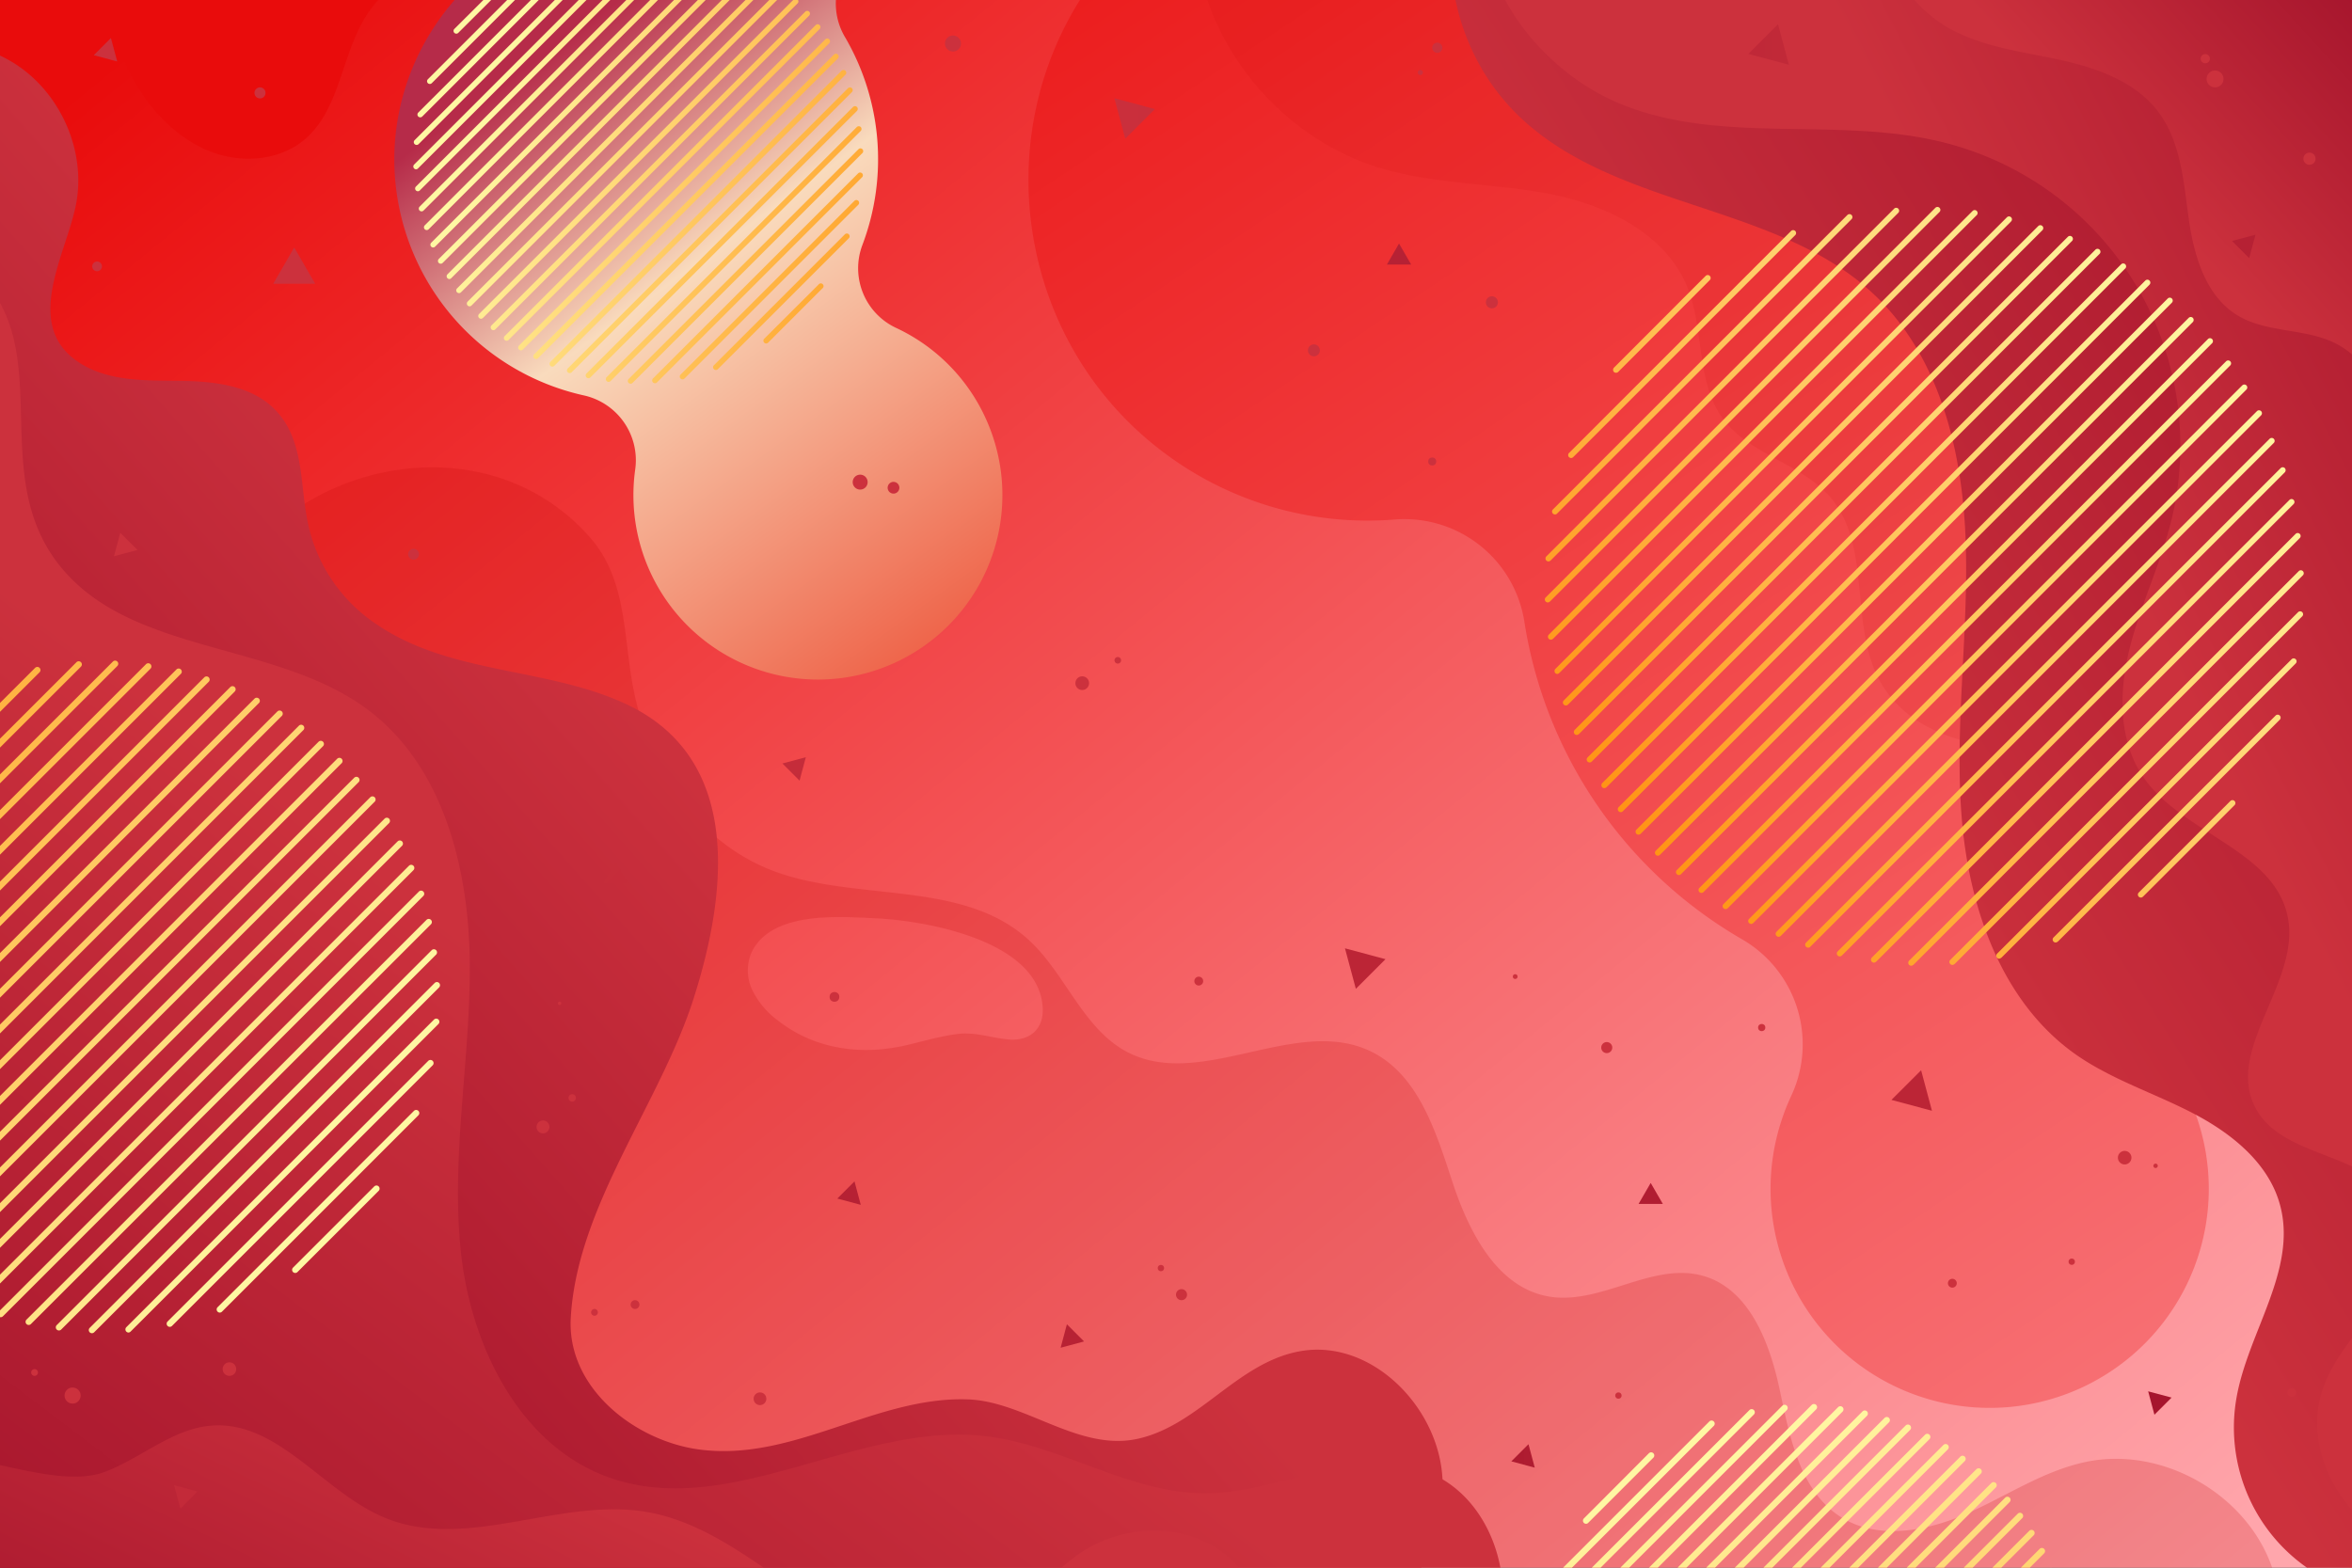 <svg xmlns="http://www.w3.org/2000/svg" xmlns:xlink="http://www.w3.org/1999/xlink" viewBox="0 0 750 500"><rect x="0" y="0" width="750" height="500" fill="#333333" stroke="none"/><defs><style>.cls-1{fill:none;}.cls-2{isolation:isolate;}.cls-3{clip-path:url(#clip-path);}.cls-4{fill:url(#linear-gradient);}.cls-5,.cls-7{fill:#C30707;mix-blend-mode:multiply;}.cls-5{opacity:0.2;}.cls-6{fill:url(#linear-gradient-2);}.cls-7{opacity:0.1;}.cls-8{fill:url(#linear-gradient-3);}.cls-9{fill:#E90C0C;}.cls-10{fill:url(#linear-gradient-4);}.cls-11{fill:url(#linear-gradient-5);}.cls-12{fill:url(#linear-gradient-6);}.cls-13{fill:url(#linear-gradient-7);}.cls-14{fill:url(#linear-gradient-8);}.cls-15{fill:url(#linear-gradient-9);}.cls-16{fill:url(#linear-gradient-10);}.cls-17{fill:url(#linear-gradient-11);}.cls-18{fill:url(#linear-gradient-12);}.cls-19{fill:url(#linear-gradient-13);}.cls-20{fill:url(#linear-gradient-14);}.cls-21{fill:url(#linear-gradient-15);}.cls-22{fill:url(#linear-gradient-16);}.cls-23{fill:url(#linear-gradient-17);}.cls-24{fill:url(#linear-gradient-18);}.cls-25{fill:url(#linear-gradient-19);}.cls-26{fill:url(#linear-gradient-20);}.cls-27{fill:url(#linear-gradient-21);}.cls-28{fill:url(#linear-gradient-22);}.cls-29{fill:url(#linear-gradient-23);}.cls-30{fill:url(#linear-gradient-24);}.cls-31{fill:url(#linear-gradient-25);}.cls-32{fill:url(#linear-gradient-26);}.cls-33{fill:url(#linear-gradient-27);}.cls-34{fill:url(#linear-gradient-28);}.cls-35{fill:url(#linear-gradient-29);}.cls-36{fill:url(#linear-gradient-30);}.cls-37{fill:url(#linear-gradient-31);}.cls-38{fill:url(#linear-gradient-32);}.cls-39{fill:url(#linear-gradient-33);}.cls-40{fill:url(#linear-gradient-34);}.cls-41{fill:url(#linear-gradient-35);}.cls-42{fill:url(#linear-gradient-36);}.cls-43{fill:url(#linear-gradient-37);}.cls-44{fill:url(#linear-gradient-38);}.cls-45{fill:url(#linear-gradient-39);}.cls-46{fill:url(#linear-gradient-40);}.cls-47{fill:url(#linear-gradient-41);}.cls-48{fill:url(#linear-gradient-42);}.cls-49{fill:url(#linear-gradient-43);}.cls-50{fill:url(#linear-gradient-44);}.cls-51{fill:url(#linear-gradient-45);}.cls-52{fill:url(#linear-gradient-46);}.cls-53{fill:url(#linear-gradient-47);}.cls-54{fill:url(#linear-gradient-48);}.cls-55{fill:url(#linear-gradient-49);}.cls-56{fill:url(#linear-gradient-50);}.cls-57{fill:url(#linear-gradient-51);}.cls-58{fill:url(#linear-gradient-52);}.cls-59{fill:url(#linear-gradient-53);}.cls-60{fill:url(#linear-gradient-54);}.cls-61{fill:url(#linear-gradient-55);}.cls-62{fill:url(#linear-gradient-56);}.cls-63{fill:url(#linear-gradient-57);}.cls-64{fill:url(#linear-gradient-58);}.cls-65{fill:url(#linear-gradient-59);}.cls-66{fill:url(#linear-gradient-60);}.cls-67{fill:url(#linear-gradient-61);}.cls-68{fill:url(#linear-gradient-62);}.cls-69{fill:url(#linear-gradient-63);}.cls-70{fill:url(#linear-gradient-64);}.cls-71{fill:url(#linear-gradient-65);}.cls-72{fill:url(#linear-gradient-66);}.cls-73{fill:url(#linear-gradient-67);}.cls-74{fill:url(#linear-gradient-68);}.cls-75{fill:url(#linear-gradient-69);}.cls-76{fill:url(#linear-gradient-70);}.cls-77{fill:url(#linear-gradient-71);}.cls-78{fill:url(#linear-gradient-72);}.cls-79{fill:url(#linear-gradient-73);}.cls-80{fill:url(#linear-gradient-74);}.cls-81{fill:url(#linear-gradient-75);}.cls-82{fill:url(#linear-gradient-76);}.cls-83{fill:url(#linear-gradient-77);}.cls-84{fill:url(#linear-gradient-78);}.cls-85{fill:url(#linear-gradient-79);}.cls-86{fill:url(#linear-gradient-80);}.cls-87{fill:url(#linear-gradient-81);}.cls-88{fill:url(#linear-gradient-82);}.cls-89{fill:url(#linear-gradient-83);}.cls-90{mix-blend-mode:overlay;}.cls-91{fill:#cc313d;}.cls-92{fill:url(#linear-gradient-84);}.cls-93{fill:url(#linear-gradient-85);}.cls-94{fill:url(#linear-gradient-86);}.cls-95{fill:url(#linear-gradient-87);}.cls-96{fill:url(#linear-gradient-88);}.cls-97{fill:url(#linear-gradient-89);}.cls-98{fill:url(#linear-gradient-90);}.cls-99{fill:url(#linear-gradient-91);}.cls-100{fill:url(#linear-gradient-92);}.cls-101{fill:url(#linear-gradient-93);}.cls-102{fill:url(#linear-gradient-94);}.cls-103{fill:url(#linear-gradient-95);}.cls-104{fill:url(#linear-gradient-96);}.cls-105{fill:url(#linear-gradient-97);}.cls-106{fill:url(#linear-gradient-98);}.cls-107{fill:url(#linear-gradient-99);}.cls-108{fill:url(#linear-gradient-100);}</style><clipPath id="clip-path"><rect class="cls-1" width="750" height="500"/></clipPath><linearGradient id="linear-gradient" x1="126.27" y1="-54.49" x2="632.01" y2="564.63" gradientUnits="userSpaceOnUse"><stop offset="0" stop-color="#E90C0C"/><stop offset="1" stop-color="#FFA6AC"/></linearGradient><linearGradient id="linear-gradient-2" x1="364.75" y1="-162.02" x2="947.1" y2="707.12" xlink:href="#linear-gradient"/><linearGradient id="linear-gradient-3" x1="200.79" y1="-2.45" x2="573.45" y2="511.64" gradientUnits="userSpaceOnUse"><stop offset="0" stop-color="#B62B49"/><stop offset="0.13" stop-color="#F9DBBD"/><stop offset="0.39" stop-color="#ed5238"/><stop offset="0.74" stop-color="#D00E0E"/><stop offset="1" stop-color="#FFA6AC"/></linearGradient><linearGradient id="linear-gradient-4" x1="221.56" y1="248.59" x2="-59.08" y2="497.16" gradientUnits="userSpaceOnUse"><stop offset="0" stop-color="#cc313d"/><stop offset="1" stop-color="#910624"/></linearGradient><linearGradient id="linear-gradient-5" x1="183.85" y1="324.62" x2="-60.18" y2="646.35" xlink:href="#linear-gradient-4"/><linearGradient id="linear-gradient-6" x1="195.96" y1="469.88" x2="91.2" y2="684.3" xlink:href="#linear-gradient-4"/><linearGradient id="linear-gradient-7" x1="581.56" y1="250.68" x2="913.42" y2="39.85" xlink:href="#linear-gradient-4"/><linearGradient id="linear-gradient-8" x1="683.89" y1="196.09" x2="906.43" y2="81.57" xlink:href="#linear-gradient-4"/><linearGradient id="linear-gradient-9" x1="686.89" y1="65.48" x2="794.36" y2="-32.53" xlink:href="#linear-gradient-4"/><linearGradient id="linear-gradient-10" x1="740.09" y1="90.48" x2="929.4" y2="-133.12" gradientUnits="userSpaceOnUse"><stop offset="0" stop-color="#450920"/><stop offset="0" stop-color="#450920"/><stop offset="1" stop-color="#E90C0C"/></linearGradient><linearGradient id="linear-gradient-11" x1="783.56" y1="66.01" x2="962.27" y2="-147.4" gradientUnits="userSpaceOnUse"><stop offset="0" stop-color="#C80A0A"/><stop offset="0" stop-color="#C80A0A"/><stop offset="1" stop-color="#910624"/></linearGradient><linearGradient id="linear-gradient-12" x1="115.27" y1="351.12" x2="-87.9" y2="216.75" gradientUnits="userSpaceOnUse"><stop offset="0.01" stop-color="#fff7a3"/><stop offset="1" stop-color="#ff9213"/></linearGradient><linearGradient id="linear-gradient-13" x1="114.38" y1="352.46" x2="-88.79" y2="218.09" xlink:href="#linear-gradient-12"/><linearGradient id="linear-gradient-14" x1="113.5" y1="353.8" x2="-89.68" y2="219.43" xlink:href="#linear-gradient-12"/><linearGradient id="linear-gradient-15" x1="112.61" y1="355.14" x2="-90.57" y2="220.78" xlink:href="#linear-gradient-12"/><linearGradient id="linear-gradient-16" x1="111.72" y1="356.49" x2="-91.45" y2="222.12" xlink:href="#linear-gradient-12"/><linearGradient id="linear-gradient-17" x1="110.83" y1="357.83" x2="-92.34" y2="223.46" xlink:href="#linear-gradient-12"/><linearGradient id="linear-gradient-18" x1="109.94" y1="359.17" x2="-93.23" y2="224.8" xlink:href="#linear-gradient-12"/><linearGradient id="linear-gradient-19" x1="109.06" y1="360.51" x2="-94.12" y2="226.14" xlink:href="#linear-gradient-12"/><linearGradient id="linear-gradient-20" x1="108.17" y1="361.86" x2="-95.01" y2="227.49" xlink:href="#linear-gradient-12"/><linearGradient id="linear-gradient-21" x1="107.28" y1="363.2" x2="-95.89" y2="228.83" xlink:href="#linear-gradient-12"/><linearGradient id="linear-gradient-22" x1="106.39" y1="364.54" x2="-96.78" y2="230.17" xlink:href="#linear-gradient-12"/><linearGradient id="linear-gradient-23" x1="105.51" y1="365.88" x2="-97.67" y2="231.51" xlink:href="#linear-gradient-12"/><linearGradient id="linear-gradient-24" x1="104.62" y1="367.23" x2="-98.56" y2="232.86" xlink:href="#linear-gradient-12"/><linearGradient id="linear-gradient-25" x1="103.73" y1="368.57" x2="-99.44" y2="234.2" xlink:href="#linear-gradient-12"/><linearGradient id="linear-gradient-26" x1="102.84" y1="369.91" x2="-100.33" y2="235.54" xlink:href="#linear-gradient-12"/><linearGradient id="linear-gradient-27" x1="101.95" y1="371.25" x2="-101.22" y2="236.88" xlink:href="#linear-gradient-12"/><linearGradient id="linear-gradient-28" x1="101.07" y1="372.6" x2="-102.11" y2="238.23" xlink:href="#linear-gradient-12"/><linearGradient id="linear-gradient-29" x1="100.18" y1="373.94" x2="-103" y2="239.57" xlink:href="#linear-gradient-12"/><linearGradient id="linear-gradient-30" x1="99.29" y1="375.28" x2="-103.88" y2="240.91" xlink:href="#linear-gradient-12"/><linearGradient id="linear-gradient-31" x1="98.4" y1="376.62" x2="-104.77" y2="242.25" xlink:href="#linear-gradient-12"/><linearGradient id="linear-gradient-32" x1="97.51" y1="377.97" x2="-105.66" y2="243.6" xlink:href="#linear-gradient-12"/><linearGradient id="linear-gradient-33" x1="96.63" y1="379.31" x2="-106.55" y2="244.94" xlink:href="#linear-gradient-12"/><linearGradient id="linear-gradient-34" x1="95.74" y1="380.65" x2="-107.44" y2="246.28" xlink:href="#linear-gradient-12"/><linearGradient id="linear-gradient-35" x1="94.85" y1="381.99" x2="-108.32" y2="247.62" xlink:href="#linear-gradient-12"/><linearGradient id="linear-gradient-36" x1="93.96" y1="383.34" x2="-109.21" y2="248.97" xlink:href="#linear-gradient-12"/><linearGradient id="linear-gradient-37" x1="516.88" y1="476.41" x2="592.51" y2="662.49" xlink:href="#linear-gradient-12"/><linearGradient id="linear-gradient-38" x1="519.21" y1="475.47" x2="594.83" y2="661.55" xlink:href="#linear-gradient-12"/><linearGradient id="linear-gradient-39" x1="521.53" y1="474.52" x2="597.16" y2="660.61" xlink:href="#linear-gradient-12"/><linearGradient id="linear-gradient-40" x1="523.86" y1="473.58" x2="599.48" y2="659.66" xlink:href="#linear-gradient-12"/><linearGradient id="linear-gradient-41" x1="526.18" y1="472.63" x2="601.8" y2="658.72" xlink:href="#linear-gradient-12"/><linearGradient id="linear-gradient-42" x1="528.51" y1="471.69" x2="604.13" y2="657.77" xlink:href="#linear-gradient-12"/><linearGradient id="linear-gradient-43" x1="530.83" y1="470.74" x2="606.46" y2="656.83" xlink:href="#linear-gradient-12"/><linearGradient id="linear-gradient-44" x1="533.16" y1="469.8" x2="608.78" y2="655.88" xlink:href="#linear-gradient-12"/><linearGradient id="linear-gradient-45" x1="535.48" y1="468.85" x2="611.1" y2="654.94" xlink:href="#linear-gradient-12"/><linearGradient id="linear-gradient-46" x1="537.81" y1="467.91" x2="613.43" y2="653.99" xlink:href="#linear-gradient-12"/><linearGradient id="linear-gradient-47" x1="540.13" y1="466.96" x2="615.75" y2="653.05" xlink:href="#linear-gradient-12"/><linearGradient id="linear-gradient-48" x1="542.46" y1="466.02" x2="618.08" y2="652.1" xlink:href="#linear-gradient-12"/><linearGradient id="linear-gradient-49" x1="544.78" y1="465.08" x2="620.4" y2="651.16" xlink:href="#linear-gradient-12"/><linearGradient id="linear-gradient-50" x1="547.11" y1="464.13" x2="622.73" y2="650.21" xlink:href="#linear-gradient-12"/><linearGradient id="linear-gradient-51" x1="549.43" y1="463.19" x2="625.05" y2="649.27" xlink:href="#linear-gradient-12"/><linearGradient id="linear-gradient-52" x1="551.76" y1="462.24" x2="627.38" y2="648.32" xlink:href="#linear-gradient-12"/><linearGradient id="linear-gradient-53" x1="554.08" y1="461.3" x2="629.7" y2="647.38" xlink:href="#linear-gradient-12"/><linearGradient id="linear-gradient-54" x1="556.41" y1="460.35" x2="632.03" y2="646.43" xlink:href="#linear-gradient-12"/><linearGradient id="linear-gradient-55" x1="558.73" y1="459.41" x2="634.35" y2="645.49" xlink:href="#linear-gradient-12"/><linearGradient id="linear-gradient-56" x1="164.46" y1="4.5" x2="312.68" y2="51.66" xlink:href="#linear-gradient-12"/><linearGradient id="linear-gradient-57" x1="163.71" y1="6.85" x2="311.93" y2="54.01" xlink:href="#linear-gradient-12"/><linearGradient id="linear-gradient-58" x1="162.96" y1="9.2" x2="311.18" y2="56.37" xlink:href="#linear-gradient-12"/><linearGradient id="linear-gradient-59" x1="162.21" y1="11.56" x2="310.43" y2="58.72" xlink:href="#linear-gradient-12"/><linearGradient id="linear-gradient-60" x1="161.46" y1="13.91" x2="309.69" y2="61.07" xlink:href="#linear-gradient-12"/><linearGradient id="linear-gradient-61" x1="160.72" y1="16.26" x2="308.94" y2="63.43" xlink:href="#linear-gradient-12"/><linearGradient id="linear-gradient-62" x1="159.97" y1="18.62" x2="308.19" y2="65.78" xlink:href="#linear-gradient-12"/><linearGradient id="linear-gradient-63" x1="159.22" y1="20.97" x2="307.44" y2="68.13" xlink:href="#linear-gradient-12"/><linearGradient id="linear-gradient-64" x1="158.47" y1="23.32" x2="306.69" y2="70.48" xlink:href="#linear-gradient-12"/><linearGradient id="linear-gradient-65" x1="157.72" y1="25.68" x2="305.94" y2="72.84" xlink:href="#linear-gradient-12"/><linearGradient id="linear-gradient-66" x1="156.97" y1="28.03" x2="305.19" y2="75.19" xlink:href="#linear-gradient-12"/><linearGradient id="linear-gradient-67" x1="156.22" y1="30.38" x2="304.45" y2="77.54" xlink:href="#linear-gradient-12"/><linearGradient id="linear-gradient-68" x1="155.47" y1="32.73" x2="303.7" y2="79.9" xlink:href="#linear-gradient-12"/><linearGradient id="linear-gradient-69" x1="154.73" y1="35.09" x2="302.95" y2="82.25" xlink:href="#linear-gradient-12"/><linearGradient id="linear-gradient-70" x1="153.98" y1="37.44" x2="302.2" y2="84.6" xlink:href="#linear-gradient-12"/><linearGradient id="linear-gradient-71" x1="153.23" y1="39.79" x2="301.45" y2="86.95" xlink:href="#linear-gradient-12"/><linearGradient id="linear-gradient-72" x1="152.48" y1="42.15" x2="300.7" y2="89.31" xlink:href="#linear-gradient-12"/><linearGradient id="linear-gradient-73" x1="151.73" y1="44.5" x2="299.95" y2="91.66" xlink:href="#linear-gradient-12"/><linearGradient id="linear-gradient-74" x1="150.98" y1="46.85" x2="299.2" y2="94.01" xlink:href="#linear-gradient-12"/><linearGradient id="linear-gradient-75" x1="150.23" y1="49.21" x2="298.46" y2="96.37" xlink:href="#linear-gradient-12"/><linearGradient id="linear-gradient-76" x1="149.49" y1="51.56" x2="297.71" y2="98.72" xlink:href="#linear-gradient-12"/><linearGradient id="linear-gradient-77" x1="148.74" y1="53.91" x2="296.96" y2="101.07" xlink:href="#linear-gradient-12"/><linearGradient id="linear-gradient-78" x1="147.99" y1="56.26" x2="296.21" y2="103.43" xlink:href="#linear-gradient-12"/><linearGradient id="linear-gradient-79" x1="147.24" y1="58.62" x2="295.46" y2="105.78" xlink:href="#linear-gradient-12"/><linearGradient id="linear-gradient-80" x1="146.49" y1="60.97" x2="294.71" y2="108.13" xlink:href="#linear-gradient-12"/><linearGradient id="linear-gradient-81" x1="145.74" y1="63.32" x2="293.96" y2="110.48" xlink:href="#linear-gradient-12"/><linearGradient id="linear-gradient-82" x1="144.99" y1="65.68" x2="293.21" y2="112.84" xlink:href="#linear-gradient-12"/><linearGradient id="linear-gradient-83" x1="710.31" y1="110.61" x2="516.83" y2="263.48" xlink:href="#linear-gradient-12"/><linearGradient id="linear-gradient-84" x1="177.07" y1="171.31" x2="782.81" y2="777.05" xlink:href="#linear-gradient-4"/><linearGradient id="linear-gradient-85" x1="447.49" y1="-98.95" x2="1053.23" y2="506.79" gradientTransform="translate(978.61 -372.2) rotate(135)" xlink:href="#linear-gradient-4"/><linearGradient id="linear-gradient-86" x1="266.85" y1="143.76" x2="872.59" y2="749.51" gradientTransform="translate(-90.05 395.95) rotate(-45)" xlink:href="#linear-gradient-4"/><linearGradient id="linear-gradient-87" x1="445.84" y1="187.38" x2="1051.58" y2="793.13" gradientTransform="translate(1292.41 165.05) rotate(135)" xlink:href="#linear-gradient-4"/><linearGradient id="linear-gradient-88" x1="334.61" y1="13.93" x2="940.35" y2="619.67" gradientTransform="translate(80.13 264.54) rotate(-45)" xlink:href="#linear-gradient-4"/><linearGradient id="linear-gradient-89" x1="132.25" y1="216.13" x2="737.99" y2="821.87" xlink:href="#linear-gradient-4"/><linearGradient id="linear-gradient-90" x1="105.15" y1="243.39" x2="710.89" y2="849.14" gradientTransform="translate(-57.67 326.28) rotate(-135)" xlink:href="#linear-gradient-4"/><linearGradient id="linear-gradient-91" x1="129.85" y1="218.69" x2="735.59" y2="824.43" gradientTransform="translate(279.12 970.68) rotate(-135)" xlink:href="#linear-gradient-4"/><linearGradient id="linear-gradient-92" x1="493.12" y1="-144.58" x2="1098.86" y2="461.16" gradientTransform="translate(264.57 -484.38) rotate(45)" xlink:href="#linear-gradient-4"/><linearGradient id="linear-gradient-93" x1="48.37" y1="160.1" x2="654.11" y2="765.84" gradientTransform="translate(734.67 459.54) rotate(135)" xlink:href="#linear-gradient-4"/><linearGradient id="linear-gradient-94" x1="222.31" y1="-140.85" x2="828.05" y2="464.88" xlink:href="#linear-gradient-4"/><linearGradient id="linear-gradient-95" x1="182.19" y1="166.35" x2="787.93" y2="772.1" gradientTransform="translate(72.06 4.68) rotate(135)" xlink:href="#linear-gradient-4"/><linearGradient id="linear-gradient-96" x1="-35.79" y1="384.33" x2="569.95" y2="990.06" gradientTransform="translate(-319.78 180.37) rotate(-45)" xlink:href="#linear-gradient-4"/><linearGradient id="linear-gradient-97" x1="246.09" y1="102.28" x2="851.83" y2="708.02" xlink:href="#linear-gradient-4"/><linearGradient id="linear-gradient-98" x1="178.66" y1="169.88" x2="784.39" y2="775.61" gradientTransform="translate(247.01 -108.7) rotate(45)" xlink:href="#linear-gradient-4"/><linearGradient id="linear-gradient-99" x1="293.92" y1="54.61" x2="899.67" y2="660.35" gradientTransform="translate(-114.23 616.7) rotate(-45)" xlink:href="#linear-gradient-4"/><linearGradient id="linear-gradient-100" x1="183.96" y1="164.58" x2="789.7" y2="770.32" gradientTransform="translate(1160.84 450.66) rotate(135)" xlink:href="#linear-gradient-4"/></defs><title>2304701</title><g class="cls-2"><g id="BACKGROUND_2" data-name="BACKGROUND 2"><g class="cls-3"><rect class="cls-4" x="-16.48" y="-10.99" width="782.97" height="521.98"/><path class="cls-5" d="M724.67,500.4c-7.92-23.66-34.87-39.19-59.3-34.18-13.65,2.8-25.5,10.92-38.24,16.54s-28.3,8.54-40.08,1.11c-13.08-8.25-16.34-25.48-19.54-40.61s-9.78-32.37-24.71-36.41c-16.07-4.34-32.44,9.45-48.86,6.67-16.62-2.81-25.62-20.74-30.87-36.77s-10.93-34.29-26.17-41.52c-23.73-11.26-53.71,12.36-77.13.46-14.4-7.32-19.88-25.11-31.83-36-20.29-18.46-52.26-12.46-78.37-20.87-25.66-8.28-41.57-31.73-47.17-57.08-3.84-17.37-1.87-36.38-14.38-50.48-36.75-41.41-107.68-21.18-122.18,30-12,42.24,15.73,87.32,7.11,130.36-5.38,26.87-24.7,52.1-19.05,78.92C58.22,431.1,76.16,445.75,94,456.74s37.56,20.69,49.78,37.76c15.93,22.25,16.42,53.4,34.45,74,23.38,26.67,65.42,24.43,99.59,14.95s69.65-24.1,103.87-14.79c20.82,5.66,38.21,19.56,56.48,31.05s39.81,21,60.9,16.47c30.88-6.69,49-40.57,78.82-51,38.3-13.42,83.32,15.68,120-1.75C720.43,552.68,732.59,524.05,724.67,500.4ZM321.56,331.52c-5.76-.53-10.53-2.47-16.39-1.72-5.47.7-10.78,2.3-16.13,3.55-14.34,3.36-29.2,1.37-41-7.88a26.58,26.58,0,0,1-8.09-9.58,14.57,14.57,0,0,1-.24-12.26c2.2-4.47,6.14-7.2,10.85-8.84,9-3.16,20.94-2.27,28.77-1.9,16.16.78,52.22,7.17,53.17,28.7C332.78,328.37,328.22,332.12,321.56,331.52Z"/><path class="cls-6" d="M370.14,143.59a108,108,0,0,0,74.75,22.09,38.7,38.7,0,0,1,41.2,32.63,142.36,142.36,0,0,0,69.52,101.33,38.71,38.71,0,0,1,15.59,49.84,71.83,71.83,0,0,0-3.22,8.19A69.87,69.87,0,1,0,695.6,345.34c-9.93-18-5.1-40.27,11.78-51.95a143.36,143.36,0,0,0,15.06-12c54.38-49.52,61.63-133.65,16.65-191.84a142.13,142.13,0,0,0-154.66-48.9c-19.43,6-40-4.42-47.55-23.32A108.43,108.43,0,0,0,347.3-4.45C314.36,42.73,324.47,108.58,370.14,143.59Z"/><path class="cls-7" d="M382.62-8.56c6.28,28.73,28.87,53.31,57,62,17.58,5.43,36.41,4.92,54.48,8.4S531,74.38,538,91.42c5.55,13.59,2.7,30.34,11.42,42.15,8.52,11.54,25.23,14.27,34.44,25.26,13.11,15.66,5.73,40.54,15.6,58.41,10.82,19.56,37.3,23.14,59.59,21.55s46.54-5.59,65.52,6.21c6.52,4.05,11.89,9.73,18.35,13.88s14.79,6.65,21.78,3.5c10.21-4.58,12.29-18.74,8.56-29.29-6.38-18.11-24-29.64-41.37-37.85s-36.17-14.83-49.71-28.43c-23.24-23.34-24.63-59.83-34.67-91.2C629,17.82,574.77-26.84,514.51-33.92c-13-1.53-27-1.74-37.64-9.44-8.1-5.88-12.81-15.22-17.54-24C449-86.75,424.75-104.64,404.69-86,384.85-67.61,377-34.26,382.62-8.56Z"/><path class="cls-8" d="M315,135a58.61,58.61,0,0,0-29.34-30.46A21,21,0,0,1,275,78.13a77.21,77.21,0,0,0-5.63-66.44,21,21,0,0,1,6-27.69,37.06,37.06,0,0,0,3.71-3,38.08,38.08,0,0,0,5.18-50.1,37.92,37.92,0,0,0-54.86-7.15,37.79,37.79,0,0,0-13.82,28.85A21.45,21.45,0,0,1,196.1-26a77.81,77.81,0,0,0-10.32,1.62c-38.92,8.78-64.89,46.52-59.28,86a77.15,77.15,0,0,0,59.85,64.53,21.18,21.18,0,0,1,16.18,23.75A58.83,58.83,0,1,0,315,135Z"/><path class="cls-9" d="M35.76-10.56C31.61,11.2,45,38.17,65.06,47.49c10.38,4.83,23.68,4.31,32.32-3.2,11.34-9.87,11.49-27.52,19.87-40,6.71-10,18.59-16.5,22.62-27.85,4.4-12.38-2.93-26.87-14.4-33.28C101.87-70,72.65-55.44,54.21-39.71,45.93-32.65,39.05-23.56,36.32-13,36.11-12.22,35.92-11.39,35.76-10.56Z"/><path class="cls-10" d="M2.22,18.84C18,27.35,27.31,46.34,24.45,64c-2.63,16.27-18.38,40.08,1.61,52.15,9.23,5.57,20.71,5.19,31.5,5.33s22.61,1.44,30.14,9.17c9,9.23,8,22.61,10.12,34.3A51.43,51.43,0,0,0,119.91,199c23.61,16.24,54.3,13.7,79.69,25.54,37.28,17.37,32.27,60.28,21.66,93.67C210.56,351.94,184,384.48,182,420.37c-1.25,22.44,20.63,39.27,41.07,41.95,30,3.93,56.1-17,85.52-16,18.26.6,35.51,16.81,54.38,12.53,19.48-4.41,31.57-24.26,51.53-27.88,22.88-4.14,44.73,18.1,45.5,41.34S445,516.86,425.22,529c-17.6,10.79-38.08,15.64-58.18,20.34L235.54,580.1c-16,3.75-32.6,7.51-48.79,4.54-19.34-3.55-35.78-16.29-54.64-21.87-31.17-9.2-64.15,2.05-96.22,7.32s-71.07,1.21-87.56-26.79c-12.17-20.66-7.35-47.08,1.3-69.44S-29.46,429.91-27.45,406c3.4-40.4-22.66-76.49-44.76-110.47S-114.08,219-97.78,181.9c11.58-26.35,40-45.65,41.63-74.38.78-13.89-5.15-27.23-6.88-41C-67.55,30.49-31.9.4,2.22,18.84Z"/><path class="cls-11" d="M18.72,180c22.67,29,69.06,24.28,98.53,46.33,24.43,18.26,32.49,51.46,32.56,82s-6.11,61-2.8,91.35,19.28,62.23,48.21,71.89c38.35,12.81,78.84-18.19,119-13.53,24.13,2.8,45.92,18.34,70.21,18.22,24.11-.11,48.61-15.64,71-6.69,19,7.6,27.74,31.76,22.18,51.46s-22.41,34.63-41.13,42.9-39.38,10.88-59.69,13.4L193.72,599.93c-34.51,4.27-69,8.54-103.71,11.12C59.13,613.34,26,613.73-.14,597c-22.51-14.4-35.89-39.12-48.33-62.77C-72.53,488.51-97.32,439-90.83,387.73c3.57-28.2,16.58-55.37,14.43-83.71-3-39.44-34.3-71.2-43.23-109.74A101.4,101.4,0,0,1-98,106.67C-77.57,83-43.74,62.37-14,81.93,21.94,105.61-6,148.44,18.72,180Z"/><path class="cls-12" d="M33.54,469.4c11.62-4.43,21.6-13.81,34-14.72,21.33-1.58,35.7,21.54,55.54,29.54,26,10.48,55.46-6.7,83.07-2,19.61,3.32,35.49,17.06,52.2,27.84s38.18,19,56,10.24c11.8-5.77,19.31-17.75,30.22-25.05,12.54-8.4,29.95-9.66,42.84-1.8s19.72,25.08,14.37,39.19c-6,15.94-24.51,23.82-41.54,24.54s-33.84-3.91-50.86-4.75c-28.28-1.39-55.86,7.66-83.24,14.86s-56.67,12.59-83.66,4C119,563.85,98.82,546.23,74.3,543c-22.89-3-45.94,7.2-68.86,4.46a62.68,62.68,0,0,1-46.29-30.82c-6-10.64-8.76-23.65-5-35.29C-34.36,445.36,10.41,478.21,33.54,469.4Z"/><path class="cls-13" d="M487.44,39.85c31.27,26.87,80.18,25.79,110.17,54.09,21.08,19.9,28.35,50.55,29.23,79.53s-3.58,58-1.33,86.93,12.68,59.19,36.38,75.9c11.4,8,25,12.32,37.35,18.73s24.35,16,27.88,29.54c5.41,20.65-10.43,40.49-14,61.53a54.55,54.55,0,0,0,77.12,58.49c30.23-14.32,40.75-52.6,39.41-86s-11-66.72-6.51-99.87c4-30.14,19.41-57.46,27.94-86.65,20.67-70.77.08-146.26-20.44-217.07-8.06-27.77-17.37-57.46-40.3-75.08a69.2,69.2,0,0,0-48.63-13.85c-27.37,2.76-51.19,21.66-78.6,24-21.82,1.87-43.05-7-62.65-16.74S561.24-87.5,539.55-90.58C468-100.75,436.5-3.89,487.44,39.85Z"/><path class="cls-14" d="M473-25.28c.37,24.7,20.33,49,44.26,58.63,32,12.9,68.74,3.7,102.2,12a99.75,99.75,0,0,1,72.86,120.92c-3.44,13.84-9.82,26.82-13.27,40.67s-3.58,29.55,4.62,41.22c12.54,17.84,41.79,23.08,45.88,44.5,4,20.81-20.29,42.2-10.24,60.85,8.68,16.1,35.73,13.9,44.46,30,5.3,9.75,1.2,22-4.94,31.26s-14.3,17.38-18,27.83c-8.28,23.19,11.18,50.29,35.51,54.09s49-12.13,60.14-34.07,10.67-48.36,3.92-72c-7.09-24.86-20.71-48.15-22.55-73.94-1.94-27.32,9.57-53.52,18-79.58s13.58-55.94.06-79.76c-10.4-18.3-30.37-30.1-39-49.29-9.49-21.09-3.08-45.47,2-68s7.88-48.67-6.75-66.57c-17.6-21.52-50.76-20-77.77-13.34-20.63,5.05-43.17,13.62-64.36,9s-40.46-15.5-59.84-24.89C560.77-70.11,512.33-86.15,486-57.78,476.68-47.74,472.83-36.46,473-25.28Z"/><path class="cls-15" d="M599.87-25.83A43.26,43.26,0,0,0,619.81,8c10.64,6.64,23.53,8.23,35.81,10.82s25.15,6.89,32.67,16.93c7.15,9.54,8,22.2,9.65,34s5.38,24.69,15.59,30.86c9.37,5.67,21.68,4,31.4,9,9.34,4.85,14.54,14.85,19.88,23.91s12.46,18.45,22.81,20.32c8.08,1.46,16.45-2.25,22.29-8s9.5-13.37,12.42-21a153.59,153.59,0,0,0-2.15-113.39C815-.7,808.19-12.38,805.79-25.39c-2.49-13.52-.43-28.89-9-39.66-7.38-9.29-20.75-11.9-32.43-9.84s-22.26,8-32.93,13.15-22.17,9.8-34,9c-10-.69-19.31-5.21-28.41-9.45-17.4-8.12-33.4-11-50.86-1.31C605.7-56.55,599.16-39.58,599.87-25.83Z"/><path class="cls-16" d="M982,183c17.19,2.64,34.27-6.71,46-19.45,10.4-11.35,17.25-25.54,22.52-40.07a293.8,293.8,0,0,0,14.69-60c7.18-51.8,1.91-105.58-16.45-154-8.54-22.54-20.14-44.18-24.25-68.1-4.27-24.89-1.28-52.7-16.12-73-14-19.18-39.11-26.65-62.25-25s-45,10.51-66.75,19.83c-20.11,8.63-41.91,17.36-64.57,16.72-18.8-.53-36.46-7.49-53.71-13.9-32.81-12.19-63.1-15.46-95,3.53-23.44,14-36,45.45-34.78,71.51,1.17,25.39,15.14,50,37.1,64.61,19.74,13.12,43.9,16.88,67,22.39,22,5.25,44.88,13.12,59.53,30.12Q796-40.53,797-39.2c13.79,17.9,16.24,41.49,20,63.74s10.61,46.51,28.93,59c16.48,11.21,38.29,9.71,55.79,19.61,16.82,9.54,26.77,27.72,37.11,44S962.78,180.08,982,183Z"/><path class="cls-17" d="M977.41,136.06c16.06,1.92,31.23-8.21,41.27-20.69,7.63-9.48,12.93-20.71,16.84-32.34a250.55,250.55,0,0,0,10.74-47.86c5.32-41.2,2.64-83.8-9.37-122.68-5.38-17.41-13.06-34.19-15.83-52.5-2.88-19.07-1.44-39.89-11.83-56-11.22-17.35-31.09-26.28-50.85-27.67s-39.42,3-58.69,9.81c-15.9,5.61-33.46,12.44-51.92,13-14.84.48-29-3.19-42.9-6.36-26.07-6-50.33-5.76-74.47,10-18.59,12.15-28.75,36.56-28,57.47.73,19.89,11.23,39.49,28.93,52.34,15.32,11.12,34.33,15,52.59,20.19,17.39,4.89,35.42,11.53,47.38,25,.6.67,1.18,1.36,1.74,2.06C844.34-26,847.39-7.54,851.07,10.16s9,36.9,22.47,47.87c11.67,9.51,27.34,10.34,40.25,18.68,12.45,8.06,20.53,21.68,29.08,33.6S962.44,134.27,977.41,136.06Z"/><rect class="cls-1" width="750" height="500"/><path class="cls-18" d="M-71.21,297.83a1,1,0,0,1-.71-.29,1,1,0,0,1,0-1.42L11.2,213a1,1,0,0,1,1.41,0,1,1,0,0,1,0,1.42l-83.12,83.12A1,1,0,0,1-71.21,297.83Z"/><path class="cls-19" d="M-73,311a1,1,0,0,1-.71-.29,1,1,0,0,1,0-1.41L24.39,211.2a1,1,0,1,1,1.42,1.42l-98.12,98.11A1,1,0,0,1-73,311Z"/><path class="cls-20" d="M-73.25,322.66a1,1,0,0,1-.71-.3A1,1,0,0,1-74,321L36,211a1,1,0,0,1,1.42,0,1,1,0,0,1,0,1.41l-110,110A1,1,0,0,1-73.25,322.66Z"/><path class="cls-21" d="M-72.37,333.17a1,1,0,0,1-.71-.29,1,1,0,0,1,0-1.42L46.54,211.85A1,1,0,0,1,48,213.26L-71.66,332.88A1,1,0,0,1-72.37,333.17Z"/><path class="cls-22" d="M-70.61,342.81a1,1,0,0,1-.71-.29,1,1,0,0,1,0-1.41L56.18,213.6A1,1,0,1,1,57.59,215l-127.5,127.5A1,1,0,0,1-70.61,342.81Z"/><path class="cls-23" d="M-68.15,351.74a1,1,0,0,1-.7-.29,1,1,0,0,1,0-1.42l134-134a1,1,0,0,1,1.41,0,1,1,0,0,1,0,1.42l-134,134A1,1,0,0,1-68.15,351.74Z"/><path class="cls-24" d="M-65.07,360.07a1,1,0,0,1-.71-.3,1,1,0,0,1,0-1.41L73.43,219.14a1,1,0,0,1,1.42,1.42L-64.37,359.77A1,1,0,0,1-65.07,360.07Z"/><path class="cls-25" d="M-61.45,367.84a1,1,0,0,1-.71-.29,1,1,0,0,1,0-1.42L81.21,222.77a1,1,0,0,1,1.41,1.41L-60.74,367.55A1,1,0,0,1-61.45,367.84Z"/><path class="cls-26" d="M-57.3,375.09a1,1,0,0,1-.71-.3,1,1,0,0,1,0-1.41L88.45,226.91a1,1,0,0,1,1.42,1.42L-56.6,374.79A1,1,0,0,1-57.3,375.09Z"/><path class="cls-27" d="M-52.72,381.9a1,1,0,0,1-.71-.29,1,1,0,0,1,0-1.42L95.27,231.5a1,1,0,1,1,1.41,1.41L-52,381.61A1,1,0,0,1-52.72,381.9Z"/><path class="cls-28" d="M-47.65,388.22a1,1,0,0,1-.7-.29,1,1,0,0,1,0-1.42L101.59,236.57a1,1,0,0,1,1.41,0,1,1,0,0,1,0,1.42L-46.94,387.93A1,1,0,0,1-47.65,388.22Z"/><path class="cls-29" d="M-42.18,394.16a1,1,0,0,1-.71-.3,1,1,0,0,1,0-1.41L107.52,242a1,1,0,0,1,1.42,1.42L-41.48,393.86A1,1,0,0,1-42.18,394.16Z"/><path class="cls-30" d="M-36.25,399.62a1,1,0,0,1-.71-.3,1,1,0,0,1,0-1.41L113,248a1,1,0,0,1,1.41,1.41L-35.54,399.32A1,1,0,0,1-36.25,399.62Z"/><path class="cls-31" d="M-29.93,404.69a1,1,0,0,1-.71-.29,1,1,0,0,1,0-1.41l148.7-148.7a1,1,0,0,1,1.42,0,1,1,0,0,1,0,1.41L-29.22,404.4A1,1,0,0,1-29.93,404.69Z"/><path class="cls-32" d="M-23.12,409.28a1,1,0,0,1-.7-.3,1,1,0,0,1,0-1.41L122.64,261.1a1,1,0,0,1,1.42,1.42L-22.41,409A1,1,0,0,1-23.12,409.28Z"/><path class="cls-33" d="M-15.87,413.42a1,1,0,0,1-.7-.29,1,1,0,0,1,0-1.41L126.79,268.35a1,1,0,0,1,1.41,0,1,1,0,0,1,0,1.41L-15.16,413.13A1,1,0,0,1-15.87,413.42Z"/><path class="cls-34" d="M-8.09,417.05a1,1,0,0,1-.71-.3,1,1,0,0,1,0-1.41L130.41,276.12a1,1,0,0,1,1.42,1.42L-7.39,416.75A1,1,0,0,1-8.09,417.05Z"/><path class="cls-35" d="M.23,420.12a1,1,0,0,1-.71-.3,1,1,0,0,1,0-1.41l134-134a1,1,0,1,1,1.41,1.41l-134,134A1,1,0,0,1,.23,420.12Z"/><path class="cls-36" d="M9.16,422.59a1,1,0,0,1-.71-1.71L136,293.38a1,1,0,0,1,1.42,0,1,1,0,0,1,0,1.41L9.86,422.29A1,1,0,0,1,9.16,422.59Z"/><path class="cls-37" d="M18.8,424.34a1,1,0,0,1-.71-.29,1,1,0,0,1,0-1.42L137.71,303a1,1,0,0,1,1.41,1.41L19.51,424.05A1,1,0,0,1,18.8,424.34Z"/><path class="cls-38" d="M29.32,425.22a1,1,0,0,1-.71-1.71l110-110a1,1,0,0,1,1.41,0,1,1,0,0,1,0,1.42l-110,110A1,1,0,0,1,29.32,425.22Z"/><path class="cls-39" d="M41,425a1,1,0,0,1-.71-1.71l98.11-98.11a1,1,0,0,1,1.42,1.41L41.65,424.69A1,1,0,0,1,41,425Z"/><path class="cls-40" d="M54.14,423.19a1,1,0,0,1-.7-1.71l83.11-83.12a1,1,0,0,1,1.42,0,1,1,0,0,1,0,1.41L54.85,422.89A1,1,0,0,1,54.14,423.19Z"/><path class="cls-41" d="M70.09,418.64a1,1,0,0,1-.71-.3,1,1,0,0,1,0-1.41L132,354.3a1,1,0,0,1,1.41,0,1,1,0,0,1,0,1.42L70.79,418.34A1,1,0,0,1,70.09,418.64Z"/><path class="cls-42" d="M94.15,406a1,1,0,0,1-.71-.29,1,1,0,0,1,0-1.41l25.9-25.9a1,1,0,0,1,1.41,0,1,1,0,0,1,0,1.41l-25.9,25.9A1,1,0,0,1,94.15,406Z"/><path class="cls-43" d="M505.77,486a1,1,0,0,1-.71-.29,1,1,0,0,1,0-1.41L525.8,463.5a1,1,0,0,1,1.42,1.42l-20.74,20.74A1,1,0,0,1,505.77,486Z"/><path class="cls-44" d="M495.63,505.22a1,1,0,0,1-.71-1.71l50.15-50.15a1,1,0,0,1,1.42,0,1,1,0,0,1,0,1.41l-50.16,50.16A1,1,0,0,1,495.63,505.22Z"/><path class="cls-45" d="M492,518a1,1,0,0,1-.7-1.71l66.56-66.56a1,1,0,0,1,1.42,0,1,1,0,0,1,0,1.41L492.69,517.7A1,1,0,0,1,492,518Z"/><path class="cls-46" d="M490.54,528.56a1,1,0,0,1-.7-1.71l78.57-78.57a1,1,0,0,1,1.41,1.41l-78.57,78.57A1,1,0,0,1,490.54,528.56Z"/><path class="cls-47" d="M490.35,537.87a1,1,0,0,1-.7-.29,1,1,0,0,1,0-1.41l88.07-88.08a1,1,0,0,1,1.42,0,1,1,0,0,1,0,1.41l-88.08,88.08A1,1,0,0,1,490.35,537.87Z"/><path class="cls-48" d="M491.06,546.29a1,1,0,0,1-.71-.29,1,1,0,0,1,0-1.41l95.79-95.79a1,1,0,0,1,1.42,1.41L491.77,546A1,1,0,0,1,491.06,546.29Z"/><path class="cls-49" d="M492.46,554a1,1,0,0,1-.7-.3,1,1,0,0,1,0-1.41L593.87,450.2a1,1,0,1,1,1.41,1.41L493.17,553.72A1,1,0,0,1,492.46,554Z"/><path class="cls-50" d="M494.44,561.17a1,1,0,0,1-.71-1.71L601,452.18a1,1,0,0,1,1.41,1.41L495.15,560.87A1,1,0,0,1,494.44,561.17Z"/><path class="cls-51" d="M496.9,567.83a1,1,0,0,1-.71-.29,1,1,0,0,1,0-1.41L607.68,454.64a1,1,0,0,1,1.42,0,1,1,0,0,1,0,1.41L497.61,567.54A1,1,0,0,1,496.9,567.83Z"/><path class="cls-52" d="M499.8,574.06a1,1,0,0,1-.7-1.71L613.91,457.54a1,1,0,0,1,1.41,1.41L500.51,573.76A1,1,0,0,1,499.8,574.06Z"/><path class="cls-53" d="M503.12,579.86a1,1,0,0,1-.7-1.7l117.29-117.3a1,1,0,0,1,1.42,0,1,1,0,0,1,0,1.41l-117.3,117.3A1,1,0,0,1,503.12,579.86Z"/><path class="cls-54" d="M506.79,585.32a1,1,0,0,1-.7-1.71L625.17,464.53a1,1,0,0,1,1.41,1.41L507.5,585A1,1,0,0,1,506.79,585.32Z"/><path class="cls-55" d="M510.86,590.38a1,1,0,0,1-.71-.29,1,1,0,0,1,0-1.42L630.23,468.59a1,1,0,1,1,1.42,1.42L511.56,590.09A1,1,0,0,1,510.86,590.38Z"/><path class="cls-56" d="M515.23,595.13a1,1,0,0,1-.71-1.7L635,473a1,1,0,0,1,1.42,0,1,1,0,0,1,0,1.41L515.94,594.84A1,1,0,0,1,515.23,595.13Z"/><path class="cls-57" d="M520,599.51a1,1,0,0,1-.7-.3,1,1,0,0,1,0-1.41L639.36,477.72a1,1,0,1,1,1.41,1.41L520.69,599.21A1,1,0,0,1,520,599.51Z"/><path class="cls-58" d="M525.05,603.57a1,1,0,0,1-.71-1.71L643.42,482.78a1,1,0,0,1,1.42,1.42L525.75,603.28A1,1,0,0,1,525.05,603.57Z"/><path class="cls-59" d="M530.5,607.24a1,1,0,0,1-.7-.29,1,1,0,0,1,0-1.42L647.09,488.24a1,1,0,0,1,1.42,0,1,1,0,0,1,0,1.41L531.21,607A1,1,0,0,1,530.5,607.24Z"/><path class="cls-60" d="M536.31,610.56a1,1,0,0,1-.71-.29,1,1,0,0,1,0-1.41L650.41,494a1,1,0,0,1,1.42,1.42L537,610.27A1,1,0,0,1,536.31,610.56Z"/><path class="cls-61" d="M542.53,613.46a1,1,0,0,1-.7-.29,1,1,0,0,1,0-1.41L653.31,500.27a1,1,0,0,1,1.42,0,1,1,0,0,1,0,1.41L543.24,613.17A1,1,0,0,1,542.53,613.46Z"/><path class="cls-62" d="M145.51,10.74a.91.91,0,0,1-.63-.26.89.89,0,0,1,0-1.25L162.16-8a.86.86,0,0,1,1.24,0,.86.86,0,0,1,0,1.24L146.13,10.48A.89.89,0,0,1,145.51,10.74Z"/><path class="cls-63" d="M137.06,26.78a.86.86,0,0,1-.62-.25.88.88,0,0,1,0-1.25l41.77-41.77a.88.88,0,0,1,1.24,0,.88.88,0,0,1,0,1.25L137.68,26.53A.88.88,0,0,1,137.06,26.78Z"/><path class="cls-64" d="M134,37.42a.91.91,0,0,1-.63-.26.89.89,0,0,1,0-1.25l55.44-55.43a.88.88,0,0,1,1.25,0,.88.88,0,0,1,0,1.24L134.65,37.16A.89.89,0,0,1,134,37.42Z"/><path class="cls-65" d="M132.83,46.22a.89.89,0,0,1-.63-1.51l65.44-65.43a.88.88,0,0,1,1.25,0,.88.88,0,0,1,0,1.24L133.45,46A.89.89,0,0,1,132.83,46.22Z"/><path class="cls-66" d="M132.67,54a.89.89,0,0,1-.62-1.51L205.4-20.88a.86.86,0,0,1,1.24,0,.86.86,0,0,1,0,1.24L133.29,53.72A.89.89,0,0,1,132.67,54Z"/><path class="cls-67" d="M133.26,61a.91.91,0,0,1-.63-.26.88.88,0,0,1,0-1.24l79.78-79.78a.88.88,0,0,1,1.25,0,.88.88,0,0,1,0,1.24L133.88,60.73A.89.89,0,0,1,133.26,61Z"/><path class="cls-68" d="M134.43,67.42a.91.91,0,0,1-.63-.26.88.88,0,0,1,0-1.24l85-85a.88.88,0,0,1,1.25,0,.88.88,0,0,1,0,1.24l-85,85A.89.89,0,0,1,134.43,67.42Z"/><path class="cls-69" d="M136.07,73.38a.89.89,0,0,1-.62-.26.88.88,0,0,1,0-1.25L224.8-17.48a.88.88,0,0,1,1.24,0,.88.88,0,0,1,0,1.25L136.69,73.12A.87.87,0,0,1,136.07,73.38Z"/><path class="cls-70" d="M138.12,78.93a.89.89,0,0,1-.62-.26.88.88,0,0,1,0-1.25l92.85-92.85a.89.89,0,0,1,1.25,0,.89.89,0,0,1,0,1.25L138.74,78.67A.87.87,0,0,1,138.12,78.93Z"/><path class="cls-71" d="M140.54,84.11a.87.87,0,0,1-.63-.26.88.88,0,0,1,0-1.24L235.53-13a.88.88,0,0,1,1.25,0,.88.88,0,0,1,0,1.24L141.16,83.85A.85.85,0,0,1,140.54,84.11Z"/><path class="cls-72" d="M143.3,89a.89.89,0,0,1-.62-1.51l97.69-97.69a.89.89,0,0,1,1.25,0,.89.89,0,0,1,0,1.25L143.93,88.69A.91.91,0,0,1,143.3,89Z"/><path class="cls-73" d="M146.36,93.49a.88.88,0,0,1-.62-1.5L244.91-7.19a.89.89,0,0,1,1.25,0,.89.89,0,0,1,0,1.25L147,93.23A.89.89,0,0,1,146.36,93.49Z"/><path class="cls-74" d="M149.74,97.71a.89.89,0,0,1-.62-1.51l100-100a.86.86,0,0,1,1.24,0,.86.86,0,0,1,0,1.24l-100,100A.89.89,0,0,1,149.74,97.71Z"/><path class="cls-75" d="M153.39,101.66a.88.88,0,0,1-.63-1.5L253.09-.16a.86.86,0,0,1,1.24,0,.86.86,0,0,1,0,1.24L154,101.41A.88.88,0,0,1,153.39,101.66Z"/><path class="cls-76" d="M157.35,105.31a.89.89,0,0,1-.63-1.51l100-100A.88.88,0,1,1,258,5l-100,100A.89.89,0,0,1,157.35,105.31Z"/><path class="cls-77" d="M161.56,108.69a.85.85,0,0,1-.62-.26.86.86,0,0,1,0-1.24L260.12,8a.88.88,0,0,1,1.24,1.25l-99.18,99.17A.83.83,0,0,1,161.56,108.69Z"/><path class="cls-78" d="M166.11,111.75a.89.89,0,0,1-.63-1.51l97.69-97.68a.88.88,0,1,1,1.25,1.24l-97.69,97.69A.89.89,0,0,1,166.11,111.75Z"/><path class="cls-79" d="M170.94,114.52a.89.89,0,0,1-.62-.26.88.88,0,0,1,0-1.25l95.62-95.62a.88.88,0,0,1,1.24,1.25l-95.62,95.62A.87.87,0,0,1,170.94,114.52Z"/><path class="cls-80" d="M176.12,116.93a.85.85,0,0,1-.62-.26.88.88,0,0,1,0-1.24l92.85-92.85a.88.88,0,1,1,1.25,1.24l-92.85,92.85A.85.85,0,0,1,176.12,116.93Z"/><path class="cls-81" d="M181.68,119a.91.91,0,0,1-.63-.26.88.88,0,0,1,0-1.24L270.4,28.13a.88.88,0,1,1,1.25,1.24L182.3,118.72A.89.89,0,0,1,181.68,119Z"/><path class="cls-82" d="M187.63,120.63a.89.89,0,0,1-.62-1.51l85-85a.88.88,0,0,1,1.25,1.25l-85,85A.91.91,0,0,1,187.63,120.63Z"/><path class="cls-83" d="M194.06,121.8a.89.89,0,0,1-.62-1.51l79.78-79.78a.88.88,0,1,1,1.24,1.25l-79.77,79.78A.91.91,0,0,1,194.06,121.8Z"/><path class="cls-84" d="M201.08,122.38a.88.88,0,0,1-.63-1.5l73.36-73.35a.88.88,0,0,1,1.24,1.24L201.7,122.13A.88.88,0,0,1,201.08,122.38Z"/><path class="cls-85" d="M208.83,122.23a.89.89,0,0,1-.62-1.51l65.44-65.44a.88.88,0,0,1,1.25,1.25L209.46,122A.89.89,0,0,1,208.83,122.23Z"/><path class="cls-86" d="M217.64,121a.89.89,0,0,1-.63-1.51l55.44-55.43a.88.88,0,0,1,1.25,1.24l-55.44,55.44A.89.89,0,0,1,217.64,121Z"/><path class="cls-87" d="M228.27,118a.83.83,0,0,1-.62-.26.86.86,0,0,1,0-1.24l41.77-41.77A.88.88,0,0,1,270.66,76l-41.77,41.76A.85.85,0,0,1,228.27,118Z"/><path class="cls-88" d="M244.32,109.55a.91.91,0,0,1-.63-.26.89.89,0,0,1,0-1.25L261,90.77A.88.88,0,1,1,262.21,92l-17.27,17.28A.89.89,0,0,1,244.32,109.55Z"/><path class="cls-89" d="M515.29,118.89a.93.93,0,0,1-.66-.27,1,1,0,0,1,0-1.33L543.89,88a.94.94,0,1,1,1.33,1.33L516,118.62A1,1,0,0,1,515.29,118.89ZM501.65,145.8,572.4,75.05a.94.94,0,1,0-1.32-1.33l-70.76,70.76a.94.94,0,0,0,0,1.32,1,1,0,0,0,.67.28A1,1,0,0,0,501.65,145.8Zm-5.14,18,93.91-93.9a.94.94,0,0,0-1.33-1.33l-93.9,93.91a.92.92,0,0,0,0,1.32.92.92,0,0,0,1.32,0Zm-2,14.91L605.32,67.88a.94.94,0,0,0,0-1.33.92.92,0,0,0-1.32,0L493.15,177.4a.94.94,0,1,0,1.33,1.32Zm-.27,13.14L618.47,67.61a.94.94,0,1,0-1.33-1.33L492.89,190.54a.92.92,0,0,0,0,1.32.92.92,0,0,0,1.32,0Zm1,11.88L630.34,68.61a.94.94,0,0,0,0-1.33.92.92,0,0,0-1.32,0L493.88,202.42a.94.94,0,0,0,0,1.32.9.9,0,0,0,.66.28A.94.94,0,0,0,495.21,203.74Zm2,10.9,144.05-144a.94.94,0,1,0-1.33-1.33l-144,144.05a1,1,0,0,0,0,1.33,1,1,0,0,0,.67.27A.93.93,0,0,0,497.19,214.64ZM500,224.72,651.33,73.37A.94.94,0,0,0,650,72.05L498.65,223.4a.92.92,0,0,0,0,1.32.9.9,0,0,0,.66.28A.94.94,0,0,0,500,224.72Zm3.47,9.41L660.73,76.85a.94.94,0,1,0-1.33-1.33L502.12,232.8a1,1,0,0,0,0,1.33.93.93,0,0,0,.66.27A1,1,0,0,0,503.45,234.13Zm4.09,8.78,162-162a.94.94,0,0,0-1.32-1.33l-162,162a.93.93,0,0,0,1.32,1.32Zm4.69,8.19L677.7,85.62a.93.93,0,0,0-1.32-1.32L510.9,249.77a1,1,0,0,0,0,1.33.93.93,0,0,0,.66.27A1,1,0,0,0,512.23,251.1Zm5.17,7.7,168-168a.93.93,0,0,0-1.32-1.32l-168,168a.94.94,0,0,0,1.32,1.33Zm5.74,7.14,169.4-169.4a.94.94,0,0,0,0-1.33.92.92,0,0,0-1.32,0L521.81,264.61a1,1,0,0,0,0,1.33.93.93,0,0,0,.66.27A1,1,0,0,0,523.14,265.94Zm6.17,6.7L699.25,102.71a1,1,0,0,0,0-1.33.94.94,0,0,0-1.33,0L528,271.32a.94.94,0,0,0,0,1.32.9.9,0,0,0,.66.28A.94.94,0,0,0,529.31,272.64Zm6.7,6.17,169.41-169.4a.94.94,0,0,0-1.33-1.32l-169.4,169.4a.92.92,0,0,0,0,1.32.92.92,0,0,0,1.32,0Zm7.14,5.74,168-168a.93.93,0,0,0-1.32-1.32l-168,168a.94.94,0,0,0,1.32,1.33Zm7.7,5.18L716.33,124.25a.94.94,0,0,0-1.33-1.33L549.53,288.4a.94.94,0,0,0,1.32,1.33Zm8.19,4.68,162-162a.94.94,0,0,0-1.32-1.33l-162,162a.92.92,0,0,0,0,1.32.92.92,0,0,0,1.32,0Zm8.78,4.09L725.11,141.22a.94.94,0,0,0-1.33-1.32L566.5,297.18a.92.92,0,0,0,0,1.32.92.92,0,0,0,1.32,0Zm9.41,3.47L728.58,150.63a1,1,0,0,0,0-1.33.94.94,0,0,0-1.33,0L575.9,300.65a.94.94,0,0,0,0,1.32.9.9,0,0,0,.66.28A.94.94,0,0,0,577.23,302Zm10.08,2.79,144.05-144a.93.93,0,1,0-1.32-1.32L586,303.44a.92.92,0,0,0,0,1.32.92.92,0,0,0,1.32,0Zm10.9,2L733.35,171.61a.94.94,0,0,0-1.33-1.33L596.88,305.42a.94.94,0,0,0,.67,1.6A.9.9,0,0,0,598.21,306.74Zm11.88,1L734.34,183.49a.94.94,0,0,0,0-1.33.92.92,0,0,0-1.32,0L608.76,306.41a1,1,0,0,0,0,1.33,1,1,0,0,0,.67.27A1,1,0,0,0,610.09,307.74Zm13.14-.27L734.07,196.63a.94.94,0,1,0-1.32-1.33L621.9,306.15a.94.94,0,0,0,.67,1.6A.9.9,0,0,0,623.23,307.47Zm14.91-2,93.9-93.9a.94.94,0,0,0,0-1.33.92.92,0,0,0-1.32,0l-93.91,93.91a.94.94,0,0,0,.66,1.6A1,1,0,0,0,638.14,305.44Zm18-5.14,70.75-70.75a.94.94,0,1,0-1.32-1.33L654.82,299a.94.94,0,0,0,.67,1.6A.9.9,0,0,0,656.15,300.3ZM683.33,286l29.27-29.26a.94.94,0,0,0-1.33-1.32L682,284.67a.92.92,0,0,0,0,1.32.92.92,0,0,0,1.32,0Z"/><g class="cls-90"><path class="cls-91" d="M686.67,371.83a.7.7,0,1,1,.7.7A.69.69,0,0,1,686.67,371.83Z"/><circle class="cls-91" cx="660.63" cy="402.41" r="1.01"/><path class="cls-91" d="M510.6,334.12a1.76,1.76,0,1,1,1.76,1.76A1.75,1.75,0,0,1,510.6,334.12Z"/><path class="cls-91" d="M375,412.93a1.76,1.76,0,1,1,1.76,1.75A1.76,1.76,0,0,1,375,412.93Z"/><circle class="cls-91" cx="516.08" cy="445.1" r="1.01"/><circle class="cls-91" cx="370.19" cy="404.44" r="1.01"/><circle class="cls-91" cx="730.79" cy="444.09" r="1.4"/><circle class="cls-91" cx="561.77" cy="327.73" r="1.15"/><path class="cls-91" d="M675.35,369.23a2.16,2.16,0,1,1,2.16,2.16A2.16,2.16,0,0,1,675.35,369.23Z"/><path class="cls-91" d="M730.67,320.58a1.52,1.52,0,1,1,1.52,1.52A1.52,1.52,0,0,1,730.67,320.58Z"/><path class="cls-91" d="M417.07,111.75a1.9,1.9,0,1,1,1.9,1.89A1.89,1.89,0,0,1,417.07,111.75Z"/><circle class="cls-91" cx="456.7" cy="147.19" r="1.28"/><path class="cls-91" d="M380.85,312.91a1.41,1.41,0,1,1,1.4,1.41A1.4,1.4,0,0,1,380.85,312.91Z"/><path class="cls-91" d="M342.92,217.9a2.18,2.18,0,1,1,2.17,2.17A2.17,2.17,0,0,1,342.92,217.9Z"/><path class="cls-91" d="M355.39,210.65a1.05,1.05,0,1,1,1.05,1A1.06,1.06,0,0,1,355.39,210.65Z"/><circle class="cls-91" cx="266.09" cy="317.95" r="1.55"/><path class="cls-91" d="M201.1,416.08a1.4,1.4,0,1,1,1.4,1.4A1.4,1.4,0,0,1,201.1,416.08Z"/><path class="cls-91" d="M188.49,418.56a1.08,1.08,0,1,1,1.08,1.08A1.08,1.08,0,0,1,188.49,418.56Z"/><path class="cls-91" d="M71,436.66a2.16,2.16,0,1,1,2.16,2.16A2.16,2.16,0,0,1,71,436.66Z"/><circle class="cls-91" cx="23.15" cy="445.1" r="2.57"/><path class="cls-91" d="M9.94,437.74A1.08,1.08,0,1,1,11,438.82,1.08,1.08,0,0,1,9.94,437.74Z"/><circle class="cls-91" cx="173.15" cy="359.42" r="2.06"/><path class="cls-91" d="M181.28,350.17a1.18,1.18,0,1,1,1.18,1.18A1.18,1.18,0,0,1,181.28,350.17Z"/><path class="cls-91" d="M130.14,176.76a1.73,1.73,0,1,1,1.73,1.73A1.74,1.74,0,0,1,130.14,176.76Z"/><circle class="cls-91" cx="483.16" cy="311.47" r="0.76"/><path class="cls-91" d="M283.05,155.57a1.87,1.87,0,1,1,1.86,1.86A1.87,1.87,0,0,1,283.05,155.57Z"/><path class="cls-91" d="M276.67,153.78a2.38,2.38,0,1,0-2.38,2.37A2.38,2.38,0,0,0,276.67,153.78Z"/><path class="cls-91" d="M301.33,13.89a2.55,2.55,0,1,1,2.55,2.54A2.55,2.55,0,0,1,301.33,13.89Z"/><path class="cls-91" d="M81.15,29.63a1.76,1.76,0,1,1,1.76,1.76A1.76,1.76,0,0,1,81.15,29.63Z"/><path class="cls-91" d="M29.41,85A1.55,1.55,0,1,1,31,86.51,1.55,1.55,0,0,1,29.41,85Z"/><path class="cls-91" d="M473.81,96.42a1.92,1.92,0,1,1,1.92,1.92A1.91,1.91,0,0,1,473.81,96.42Z"/><path class="cls-91" d="M456.7,15.23a1.62,1.62,0,1,1,1.62,1.62A1.63,1.63,0,0,1,456.7,15.23Z"/><path class="cls-91" d="M452.11,23.13a.81.81,0,1,1,.81.81A.81.81,0,0,1,452.11,23.13Z"/><path class="cls-91" d="M734.5,50.62a1.94,1.94,0,1,1,1.94,1.94A1.93,1.93,0,0,1,734.5,50.62Z"/><path class="cls-91" d="M703.64,25.19a2.69,2.69,0,1,1,2.68,2.68A2.68,2.68,0,0,1,703.64,25.19Z"/><path class="cls-91" d="M701.74,18.71a1.47,1.47,0,1,1,1.47,1.48A1.47,1.47,0,0,1,701.74,18.71Z"/><path class="cls-91" d="M621.15,409.28a1.41,1.41,0,1,1,1.4,1.4A1.41,1.41,0,0,1,621.15,409.28Z"/><circle class="cls-91" cx="242.34" cy="446.12" r="2.03"/><path class="cls-91" d="M177.91,320a.54.54,0,1,1,.54.54A.54.54,0,0,1,177.91,320Z"/></g><polygon class="cls-92" points="87.13 90.51 93.82 78.93 100.51 90.51 87.13 90.51"/><polygon class="cls-93" points="566.97 7.73 570.43 20.65 557.51 17.19 566.97 7.73"/><polygon class="cls-94" points="432.35 315.38 428.88 302.46 441.8 305.92 432.35 315.38"/><polygon class="cls-95" points="612.6 341.35 616.06 354.27 603.14 350.8 612.6 341.35"/><polygon class="cls-96" points="358.81 44.24 355.35 31.33 368.27 34.79 358.81 44.24"/><polygon class="cls-97" points="192.46 281.62 196.33 274.92 200.19 281.62 192.46 281.62"/><polygon class="cls-98" points="43.83 175.4 36.35 177.4 38.35 169.93 43.83 175.4"/><polygon class="cls-99" points="345.68 427.84 338.21 429.85 340.21 422.37 345.68 427.84"/><polygon class="cls-100" points="711.74 76.86 719.22 74.86 717.22 82.33 711.74 76.86"/><polygon class="cls-101" points="272.48 376.8 274.48 384.27 267 382.27 272.48 376.8"/><polygon class="cls-102" points="442.25 84.38 446.12 77.67 449.99 84.38 442.25 84.38"/><polygon class="cls-103" points="35.37 12.13 37.38 19.61 29.9 17.61 35.37 12.13"/><polygon class="cls-104" points="57.52 481.17 55.52 473.69 62.99 475.69 57.52 481.17"/><polygon class="cls-105" points="522.5 383.98 526.37 377.28 530.24 383.98 522.5 383.98"/><polygon class="cls-106" points="249.49 243.51 256.96 241.5 254.96 248.98 249.49 243.51"/><polygon class="cls-107" points="687 451.22 685 443.75 692.47 445.75 687 451.22"/><polygon class="cls-108" points="487.4 460.62 489.4 468.09 481.93 466.09 487.4 460.62"/></g></g></g></svg>